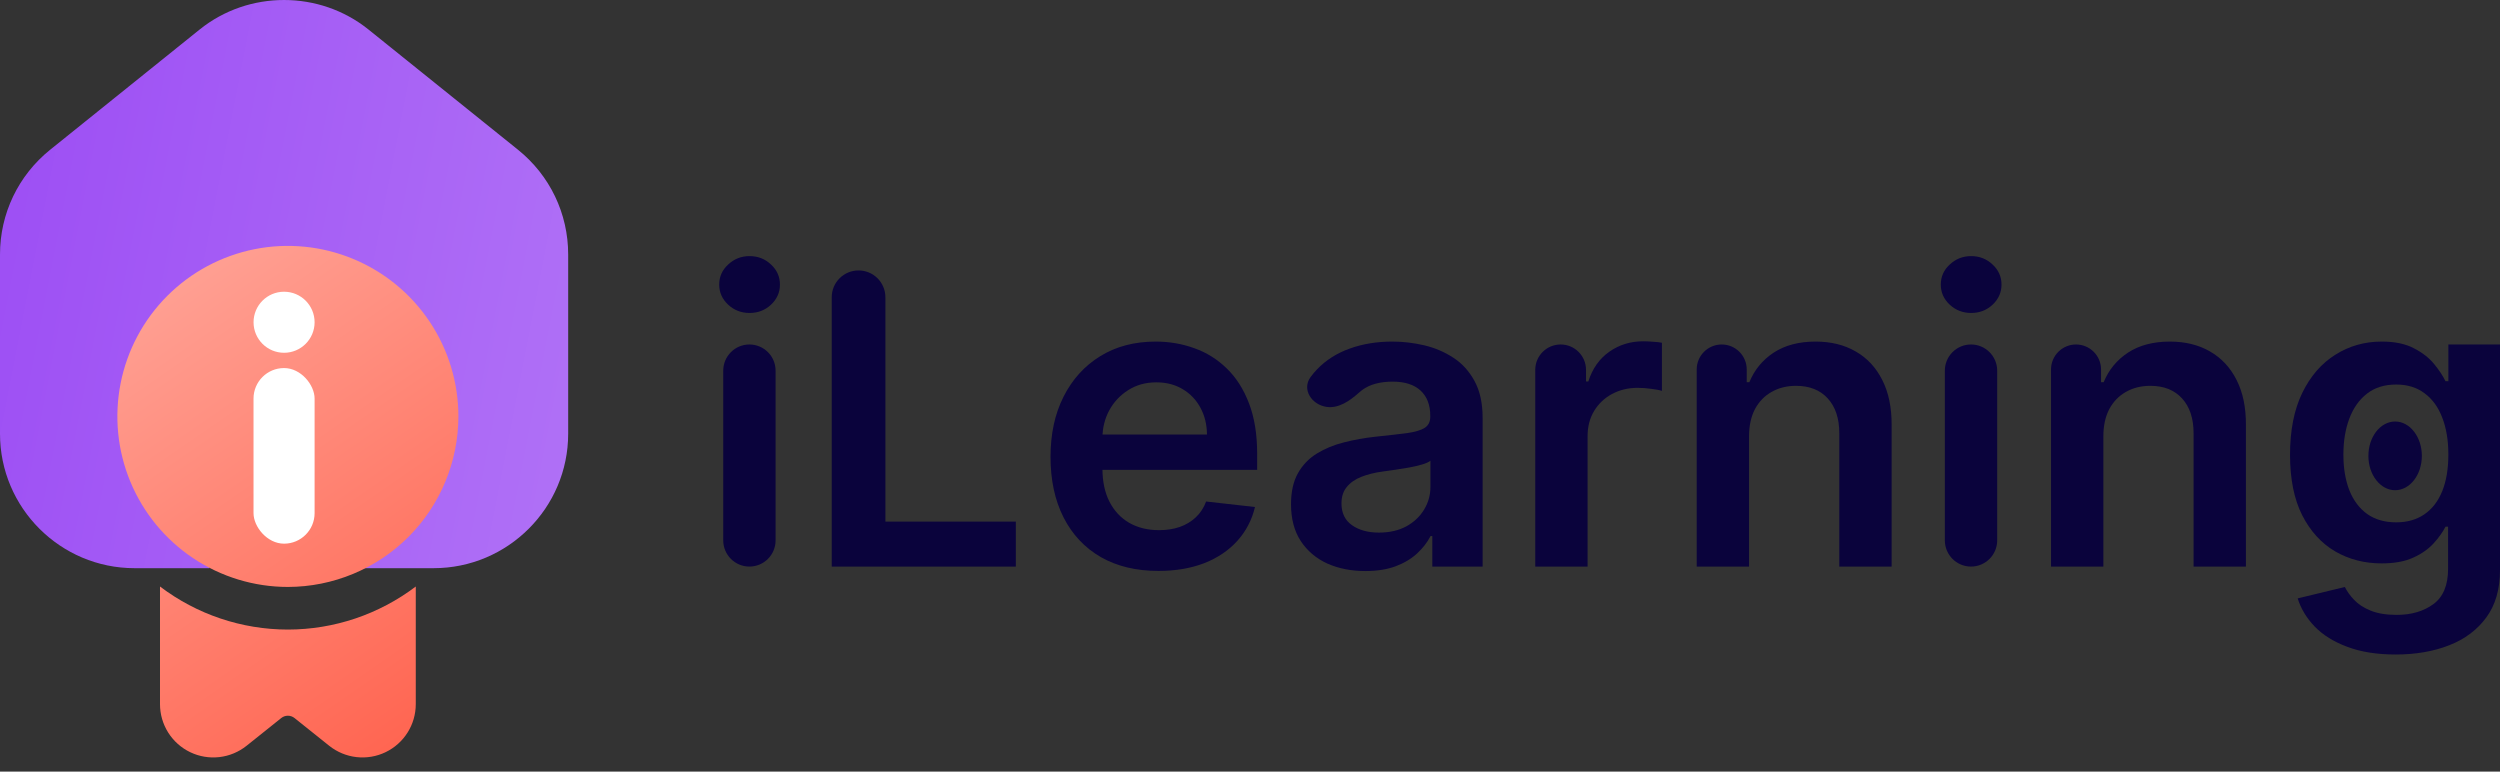 <svg width="81" height="25" viewBox="0 0 81 25" fill="none" xmlns="http://www.w3.org/2000/svg">
<rect x="0" y="0" width="81" height="25" fill="#333333" stroke="none"/>
<path d="M18.409 8.245V14.053C18.409 16.456 16.452 18.409 14.049 18.409H11.626V14.052C11.626 12.718 10.539 11.633 9.204 11.633C7.869 11.633 6.782 12.718 6.782 14.052V18.409H4.36C1.956 18.409 0 16.455 0 14.053V8.245C0 6.92 0.593 5.682 1.626 4.851L6.47 0.955C8.053 -0.318 10.352 -0.318 11.937 0.955L16.782 4.851C17.816 5.682 18.409 6.919 18.409 8.245Z" fill="url(#paint0_linear_948_18275)"/>
<g clip-path="url(#clip0_948_18275)">
<path d="M9.327 19.017C8.235 19.017 7.167 18.692 6.258 18.085C5.35 17.478 4.641 16.616 4.223 15.606C3.805 14.597 3.696 13.486 3.909 12.414C4.122 11.342 4.648 10.358 5.421 9.585C6.193 8.813 7.178 8.287 8.25 8.073C9.321 7.86 10.432 7.97 11.441 8.388C12.451 8.806 13.314 9.514 13.921 10.423C14.528 11.331 14.852 12.399 14.852 13.492C14.85 14.957 14.268 16.361 13.232 17.397C12.196 18.432 10.792 19.015 9.327 19.017ZM9.327 20.398C7.831 20.397 6.376 19.907 5.184 19.003V22.815C5.184 23.14 5.276 23.459 5.449 23.734C5.622 24.009 5.869 24.23 6.163 24.371C6.456 24.512 6.783 24.567 7.106 24.53C7.429 24.493 7.735 24.366 7.989 24.163L9.112 23.265C9.173 23.216 9.249 23.189 9.327 23.189C9.406 23.189 9.482 23.216 9.543 23.265L10.666 24.163C10.92 24.366 11.226 24.493 11.549 24.53C11.872 24.567 12.199 24.512 12.492 24.371C12.785 24.23 13.033 24.009 13.206 23.734C13.379 23.459 13.471 23.14 13.471 22.815V19.003C12.278 19.907 10.824 20.397 9.327 20.398Z" fill="url(#paint1_linear_948_18275)"/>
</g>
<rect x="8.214" y="11.925" width="1.979" height="5.69" rx="0.989" fill="white"/>
<circle cx="9.204" cy="10.441" r="0.989" fill="white"/>
<ellipse cx="77.602" cy="14.77" rx="0.866" ry="1.113" fill="#0A033C"/>
<path d="M24.281 18.357C23.813 18.357 23.433 17.977 23.433 17.509V12.009C23.433 11.541 23.813 11.161 24.281 11.161C24.75 11.161 25.129 11.541 25.129 12.009V17.509C25.129 17.977 24.75 18.357 24.281 18.357ZM24.286 10.14C24.017 10.14 23.786 10.051 23.593 9.873C23.399 9.691 23.302 9.474 23.302 9.221C23.302 8.965 23.399 8.748 23.593 8.57C23.786 8.389 24.017 8.298 24.286 8.298C24.558 8.298 24.789 8.389 24.98 8.57C25.173 8.748 25.27 8.965 25.27 9.221C25.27 9.474 25.173 9.691 24.98 9.873C24.789 10.051 24.558 10.14 24.286 10.14Z" fill="#0A033C"/>
<path d="M26.948 18.357V13.56V9.631C26.948 9.151 27.337 8.762 27.817 8.762C28.297 8.762 28.687 9.151 28.687 9.631V16.9H32.913V18.357H26.948Z" fill="#0A033C"/>
<path d="M37.532 18.498C36.81 18.498 36.187 18.348 35.663 18.048C35.141 17.745 34.74 17.317 34.459 16.764C34.177 16.208 34.037 15.554 34.037 14.801C34.037 14.061 34.177 13.411 34.459 12.852C34.743 12.29 35.139 11.853 35.648 11.54C36.158 11.225 36.756 11.067 37.443 11.067C37.886 11.067 38.305 11.139 38.699 11.283C39.095 11.423 39.445 11.642 39.748 11.939C40.054 12.235 40.295 12.613 40.469 13.072C40.644 13.528 40.732 14.072 40.732 14.703V15.223H34.833V14.08H39.106C39.103 13.755 39.033 13.466 38.895 13.213C38.758 12.957 38.566 12.755 38.319 12.609C38.075 12.462 37.791 12.388 37.466 12.388C37.12 12.388 36.815 12.473 36.553 12.641C36.29 12.807 36.086 13.026 35.939 13.297C35.795 13.566 35.722 13.861 35.719 14.183V15.181C35.719 15.599 35.795 15.958 35.948 16.258C36.101 16.555 36.315 16.783 36.59 16.942C36.865 17.098 37.187 17.177 37.555 17.177C37.802 17.177 38.025 17.142 38.225 17.073C38.425 17.002 38.599 16.897 38.745 16.76C38.892 16.622 39.003 16.452 39.078 16.249L40.662 16.427C40.562 16.845 40.371 17.211 40.09 17.523C39.812 17.832 39.456 18.073 39.022 18.245C38.588 18.413 38.091 18.498 37.532 18.498Z" fill="#0A033C"/>
<path d="M44.237 18.502C43.781 18.502 43.371 18.421 43.005 18.259C42.643 18.093 42.356 17.85 42.143 17.528C41.934 17.206 41.829 16.809 41.829 16.338C41.829 15.932 41.904 15.596 42.054 15.331C42.204 15.065 42.409 14.853 42.668 14.693C42.927 14.534 43.219 14.414 43.544 14.333C43.872 14.248 44.211 14.188 44.561 14.15C44.982 14.106 45.324 14.067 45.587 14.033C45.849 13.995 46.04 13.939 46.158 13.864C46.28 13.786 46.341 13.666 46.341 13.503V13.475C46.341 13.122 46.236 12.849 46.027 12.655C45.818 12.462 45.517 12.365 45.123 12.365C44.708 12.365 44.378 12.456 44.134 12.637C44.094 12.667 44.056 12.698 44.02 12.731C43.73 12.99 43.369 13.239 42.984 13.184C42.497 13.115 42.172 12.617 42.461 12.219C42.529 12.126 42.602 12.039 42.682 11.957C42.969 11.661 43.321 11.439 43.736 11.292C44.151 11.142 44.611 11.067 45.114 11.067C45.46 11.067 45.805 11.108 46.149 11.189C46.492 11.27 46.806 11.405 47.091 11.592C47.375 11.776 47.603 12.028 47.775 12.346C47.95 12.665 48.037 13.063 48.037 13.541V18.357H46.407V17.369H46.35C46.247 17.569 46.102 17.756 45.915 17.931C45.73 18.103 45.498 18.242 45.217 18.348C44.939 18.451 44.612 18.502 44.237 18.502ZM44.678 17.256C45.018 17.256 45.313 17.189 45.563 17.055C45.813 16.917 46.005 16.736 46.14 16.511C46.277 16.286 46.346 16.041 46.346 15.776V14.928C46.293 14.971 46.202 15.012 46.074 15.05C45.949 15.087 45.809 15.12 45.652 15.148C45.496 15.176 45.342 15.201 45.188 15.223C45.035 15.245 44.903 15.264 44.79 15.279C44.537 15.313 44.311 15.37 44.111 15.448C43.911 15.526 43.753 15.635 43.638 15.776C43.522 15.913 43.464 16.091 43.464 16.31C43.464 16.622 43.578 16.858 43.806 17.017C44.034 17.177 44.325 17.256 44.678 17.256Z" fill="#0A033C"/>
<path d="M49.742 18.357V11.983C49.742 11.529 50.111 11.161 50.565 11.161C51.019 11.161 51.387 11.529 51.387 11.983V12.36H51.462C51.593 11.945 51.818 11.625 52.136 11.4C52.458 11.172 52.825 11.058 53.237 11.058C53.331 11.058 53.436 11.062 53.551 11.072C53.67 11.078 53.768 11.089 53.846 11.105V12.665C53.775 12.64 53.661 12.618 53.505 12.599C53.351 12.577 53.203 12.566 53.059 12.566C52.75 12.566 52.472 12.634 52.225 12.768C51.982 12.899 51.79 13.082 51.649 13.316C51.509 13.55 51.438 13.82 51.438 14.127V18.357H49.742Z" fill="#0A033C"/>
<path d="M56.669 14.141V18.357H54.973V11.971C54.973 11.524 55.336 11.161 55.784 11.161C56.231 11.161 56.594 11.524 56.594 11.971V12.384H56.679C56.844 11.981 57.108 11.661 57.47 11.423C57.836 11.186 58.287 11.067 58.824 11.067C59.321 11.067 59.754 11.173 60.122 11.386C60.494 11.598 60.781 11.906 60.984 12.309C61.19 12.712 61.292 13.2 61.289 13.775V18.357H59.593V14.037C59.593 13.556 59.468 13.18 59.218 12.908C58.971 12.637 58.629 12.501 58.192 12.501C57.895 12.501 57.631 12.566 57.4 12.698C57.172 12.826 56.992 13.011 56.861 13.255C56.733 13.499 56.669 13.794 56.669 14.141Z" fill="#0A033C"/>
<path d="M63.861 18.357C63.392 18.357 63.013 17.977 63.013 17.509V12.009C63.013 11.541 63.392 11.161 63.861 11.161C64.329 11.161 64.709 11.541 64.709 12.009V17.509C64.709 17.977 64.329 18.357 63.861 18.357ZM63.865 10.14C63.597 10.14 63.366 10.051 63.172 9.873C62.978 9.691 62.882 9.474 62.882 9.221C62.882 8.965 62.978 8.748 63.172 8.57C63.366 8.389 63.597 8.298 63.865 8.298C64.137 8.298 64.368 8.389 64.559 8.57C64.752 8.748 64.849 8.965 64.849 9.221C64.849 9.474 64.752 9.691 64.559 9.873C64.368 10.051 64.137 10.14 63.865 10.14Z" fill="#0A033C"/>
<path d="M68.149 14.141V18.357H66.453V11.971C66.453 11.524 66.816 11.161 67.263 11.161C67.711 11.161 68.074 11.524 68.074 11.971V12.384H68.158C68.324 11.981 68.588 11.661 68.95 11.423C69.315 11.186 69.767 11.067 70.304 11.067C70.8 11.067 71.233 11.173 71.602 11.386C71.973 11.598 72.261 11.906 72.464 12.309C72.67 12.712 72.771 13.2 72.768 13.775V18.357H71.072V14.037C71.072 13.556 70.947 13.18 70.698 12.908C70.451 12.637 70.109 12.501 69.671 12.501C69.375 12.501 69.111 12.566 68.88 12.698C68.652 12.826 68.472 13.011 68.341 13.255C68.213 13.499 68.149 13.794 68.149 14.141Z" fill="#0A033C"/>
<path d="M77.622 21.206C77.013 21.206 76.49 21.123 76.052 20.957C75.615 20.795 75.264 20.576 74.998 20.302C74.733 20.027 74.549 19.722 74.445 19.388L75.973 19.018C76.042 19.158 76.141 19.297 76.273 19.435C76.404 19.575 76.58 19.691 76.802 19.781C77.027 19.875 77.31 19.922 77.65 19.922C78.131 19.922 78.529 19.805 78.845 19.571C79.16 19.34 79.318 18.958 79.318 18.427V17.064H79.234C79.146 17.239 79.018 17.419 78.85 17.603C78.684 17.787 78.464 17.942 78.189 18.067C77.917 18.192 77.575 18.254 77.163 18.254C76.61 18.254 76.109 18.125 75.659 17.865C75.212 17.603 74.856 17.212 74.591 16.694C74.328 16.172 74.197 15.52 74.197 14.736C74.197 13.945 74.328 13.279 74.591 12.735C74.856 12.188 75.214 11.775 75.664 11.494C76.113 11.209 76.615 11.067 77.168 11.067C77.589 11.067 77.936 11.139 78.208 11.283C78.483 11.423 78.701 11.594 78.864 11.793C79.026 11.99 79.149 12.176 79.234 12.351H79.327V11.161H81V18.474C81 19.09 80.853 19.599 80.559 20.002C80.266 20.404 79.865 20.706 79.356 20.906C78.846 21.106 78.269 21.206 77.622 21.206ZM77.636 16.924C77.995 16.924 78.301 16.836 78.554 16.661C78.807 16.486 78.999 16.235 79.131 15.907C79.262 15.579 79.327 15.185 79.327 14.726C79.327 14.273 79.262 13.877 79.131 13.536C79.002 13.196 78.812 12.932 78.559 12.745C78.309 12.554 78.001 12.459 77.636 12.459C77.258 12.459 76.943 12.557 76.69 12.754C76.437 12.951 76.246 13.221 76.118 13.564C75.99 13.905 75.926 14.292 75.926 14.726C75.926 15.167 75.99 15.552 76.118 15.883C76.249 16.211 76.441 16.468 76.694 16.652C76.951 16.833 77.264 16.924 77.636 16.924Z" fill="#0A033C"/>
<defs>
<linearGradient id="paint0_linear_948_18275" x1="0" y1="0" x2="21.193" y2="4.134" gradientUnits="userSpaceOnUse">
<stop stop-color="#9C4DF4"/>
<stop offset="1" stop-color="#B071F6"/>
</linearGradient>
<linearGradient id="paint1_linear_948_18275" x1="7.047" y1="7.967" x2="16.439" y2="21.569" gradientUnits="userSpaceOnUse">
<stop stop-color="#FFA093"/>
<stop offset="1" stop-color="#FF6652"/>
</linearGradient>
<clipPath id="clip0_948_18275">
<rect width="16.574" height="16.574" fill="white" transform="translate(1.041 7.967)"/>
</clipPath>
</defs>
</svg>
